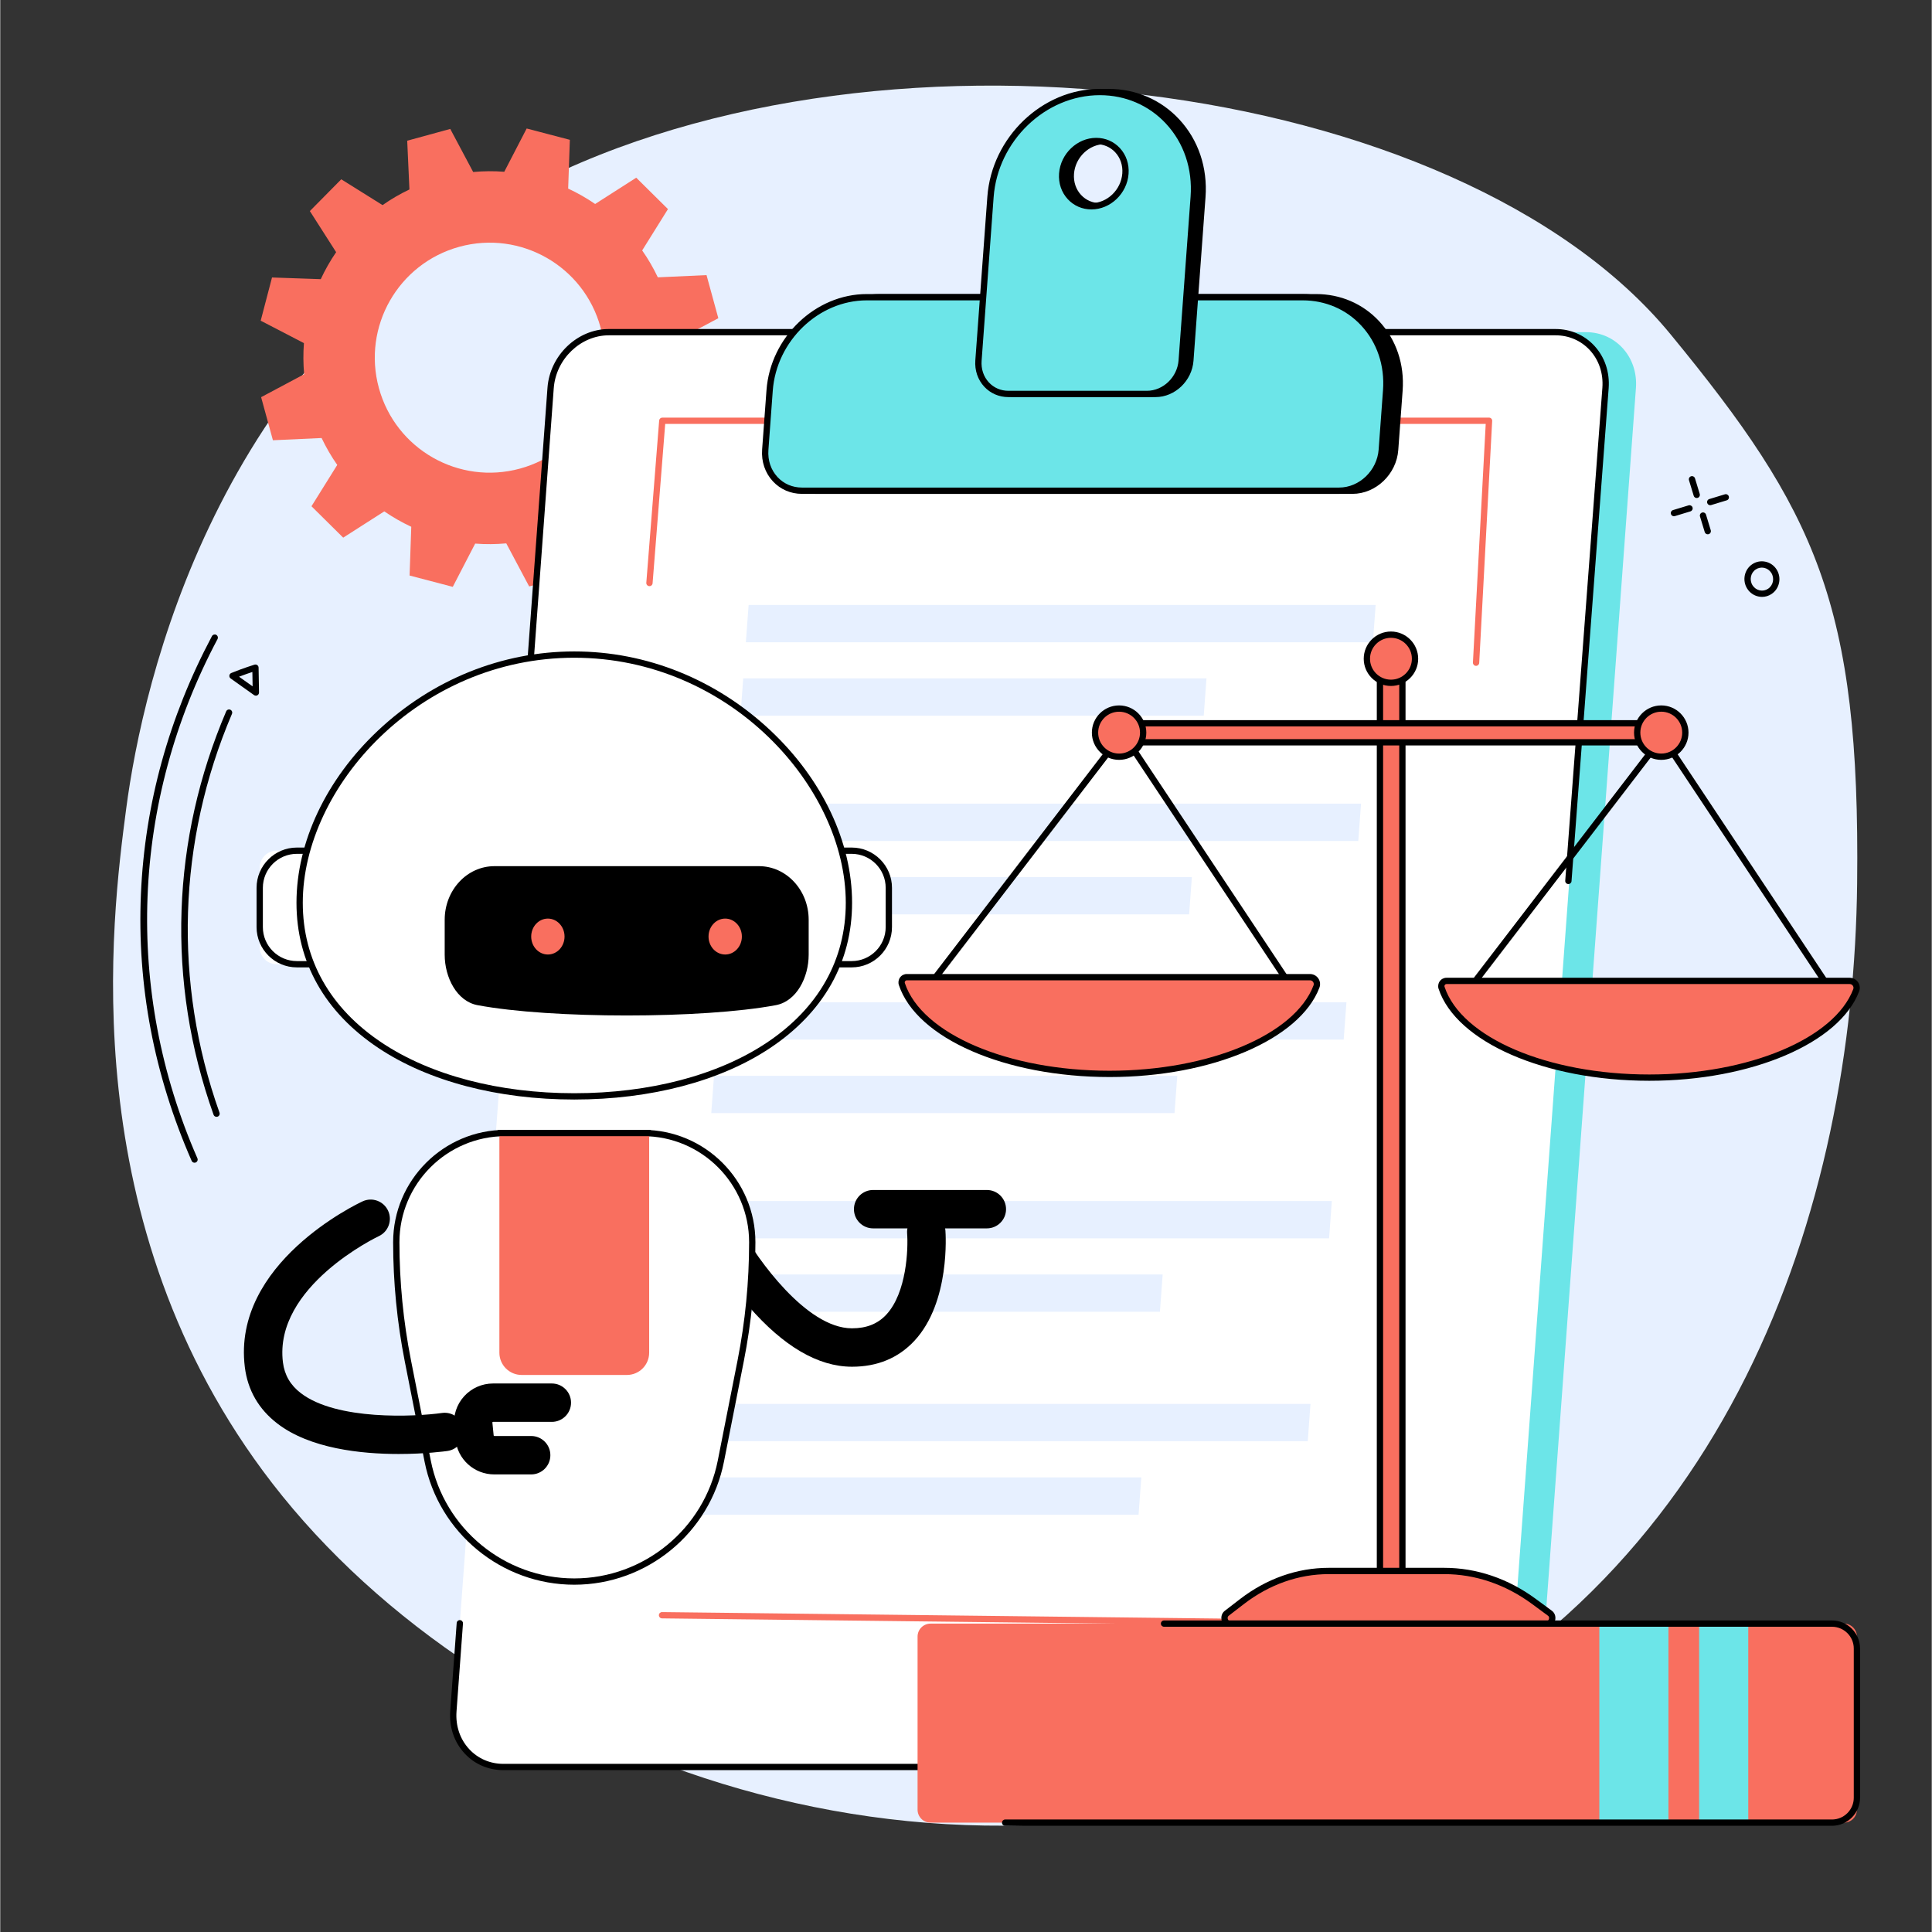 <svg xmlns="http://www.w3.org/2000/svg" xmlns:xlink="http://www.w3.org/1999/xlink" width="628" zoomAndPan="magnify" viewBox="0 0 470.88 471" height="628" preserveAspectRatio="xMidYMid meet" version="1.0"><rect x="0" y="0" width="470.88" height="471" fill="#333333" stroke="none"/><defs><clipPath id="1bad996187"><path d="M 244 395 L 453.754 395 L 453.754 446 L 244 446 Z M 244 395 " clip-rule="nonzero"/></clipPath><clipPath id="1c6b13a958"><path d="M 350 238 L 453.754 238 L 453.754 264 L 350 264 Z M 350 238 " clip-rule="nonzero"/></clipPath></defs><path fill="#e7f0ff" d="M 124.863 47.766 C 211.078 0.07 355.5 18.559 407.227 81.527 C 442.52 124.496 453.457 147.105 452.688 215.383 C 451.805 294.273 422.078 386.562 330.27 426.969 C 230.344 470.953 118.613 429.27 66.316 361.605 C 17.41 298.32 27.199 223.809 30.699 197.188 C 34.801 165.957 52.629 87.73 124.863 47.766 " fill-opacity="1" fill-rule="nonzero"/><path fill="#f96f5f" d="M 126.727 114.234 C 111.805 118.324 96.395 109.535 92.309 94.602 C 88.223 79.668 97.008 64.25 111.93 60.16 C 126.852 56.074 142.258 64.863 146.344 79.797 C 150.43 94.727 141.648 110.145 126.727 114.234 Z M 175.059 77.574 L 172.184 67.07 L 160.312 67.609 C 159.211 65.297 157.938 63.102 156.496 61.051 L 162.781 50.977 L 155.047 43.32 L 145.031 49.73 C 142.945 48.297 140.746 47.043 138.453 45.977 L 138.863 34.086 L 128.336 31.328 L 122.875 41.875 C 120.375 41.676 117.844 41.699 115.293 41.93 L 109.707 31.43 L 99.215 34.305 L 99.754 46.188 C 97.441 47.289 95.25 48.562 93.203 50.004 L 83.133 43.711 L 75.48 51.457 L 81.887 61.477 C 80.457 63.562 79.199 65.766 78.137 68.059 L 66.254 67.648 L 63.496 78.18 L 74.035 83.648 C 73.84 86.148 73.859 88.688 74.09 91.234 L 63.598 96.824 L 66.473 107.328 L 78.344 106.785 C 79.445 109.098 80.719 111.293 82.16 113.344 L 75.875 123.418 L 83.609 131.074 L 93.625 124.668 C 95.711 126.098 97.91 127.352 100.203 128.422 L 99.793 140.309 L 110.32 143.066 L 115.781 132.523 C 118.277 132.719 120.812 132.699 123.363 132.469 L 128.945 142.969 L 139.441 140.094 L 138.902 128.211 C 141.211 127.109 143.402 125.832 145.453 124.391 L 155.523 130.684 L 163.176 122.941 L 156.77 112.918 C 158.199 110.832 159.453 108.629 160.52 106.336 L 172.398 106.746 L 175.16 96.215 L 164.621 90.746 C 164.816 88.246 164.797 85.711 164.566 83.16 L 175.059 77.574 " fill-opacity="1" fill-rule="nonzero"/><path fill="#000000" d="M 47.363 283.457 C 47.066 283.457 46.785 283.285 46.66 282.996 C 37.488 262.082 33.328 240.184 34.297 217.91 C 35.25 196.055 41.074 174.918 51.609 155.086 C 51.809 154.711 52.277 154.57 52.648 154.766 C 53.023 154.969 53.164 155.434 52.969 155.805 C 31.934 195.395 30.148 241.527 48.066 282.379 C 48.234 282.766 48.059 283.223 47.672 283.391 C 47.57 283.434 47.465 283.457 47.363 283.457 " fill-opacity="1" fill-rule="nonzero"/><path fill="#000000" d="M 52.727 272.27 C 52.414 272.27 52.117 272.074 52.004 271.762 C 46.242 255.586 43.617 238.82 44.199 221.93 C 44.777 205.316 48.434 189 55.078 173.426 C 55.246 173.035 55.695 172.855 56.086 173.02 C 56.477 173.188 56.656 173.637 56.492 174.027 C 43.25 205.062 42.172 239.59 53.449 271.246 C 53.594 271.645 53.383 272.086 52.984 272.227 C 52.902 272.258 52.812 272.27 52.727 272.27 " fill-opacity="1" fill-rule="nonzero"/><path fill="#000000" d="M 58.215 164.973 L 61.523 167.324 L 61.465 163.82 C 60.672 164.082 59.48 164.492 58.215 164.973 Z M 62.32 169.598 C 62.164 169.598 62.008 169.551 61.875 169.457 L 56.176 165.406 C 55.945 165.242 55.824 164.969 55.855 164.695 C 55.887 164.414 56.07 164.176 56.328 164.07 C 59.066 162.945 61.957 162.043 61.984 162.035 C 62.219 161.965 62.469 162.008 62.664 162.148 C 62.859 162.289 62.977 162.516 62.98 162.754 L 63.086 168.816 C 63.09 169.105 62.934 169.375 62.676 169.508 C 62.562 169.57 62.441 169.598 62.32 169.598 " fill-opacity="1" fill-rule="nonzero"/><path fill="#000000" d="M 416.875 123.164 C 416.547 123.164 416.242 122.949 416.141 122.621 C 416.016 122.215 416.246 121.785 416.652 121.664 L 420.449 120.508 C 420.855 120.387 421.281 120.617 421.402 121.02 C 421.527 121.426 421.301 121.855 420.891 121.977 L 417.098 123.129 C 417.023 123.152 416.949 123.164 416.875 123.164 " fill-opacity="1" fill-rule="nonzero"/><path fill="#000000" d="M 408.027 125.855 C 407.699 125.855 407.395 125.641 407.293 125.309 C 407.172 124.906 407.398 124.477 407.809 124.352 L 411.602 123.199 C 412.004 123.078 412.434 123.305 412.562 123.707 C 412.684 124.113 412.453 124.543 412.047 124.668 L 408.254 125.82 C 408.18 125.844 408.102 125.855 408.027 125.855 " fill-opacity="1" fill-rule="nonzero"/><path fill="#000000" d="M 413.582 121.41 C 413.25 121.41 412.945 121.199 412.848 120.867 L 411.695 117.07 C 411.57 116.664 411.801 116.234 412.203 116.113 C 412.609 115.988 413.039 116.219 413.164 116.625 L 414.316 120.422 C 414.438 120.824 414.211 121.254 413.805 121.375 C 413.73 121.398 413.656 121.41 413.582 121.41 " fill-opacity="1" fill-rule="nonzero"/><path fill="#000000" d="M 416.266 130.254 C 415.938 130.254 415.633 130.043 415.535 129.711 L 414.379 125.914 C 414.258 125.508 414.484 125.078 414.895 124.957 C 415.297 124.832 415.723 125.062 415.848 125.469 L 417 129.262 C 417.125 129.672 416.898 130.102 416.492 130.223 C 416.418 130.242 416.344 130.254 416.266 130.254 " fill-opacity="1" fill-rule="nonzero"/><path fill="#000000" d="M 427.984 138.82 C 426.715 139.656 426.363 141.398 427.195 142.699 C 427.602 143.332 428.223 143.766 428.949 143.922 C 429.652 144.07 430.371 143.934 430.973 143.535 C 432.242 142.695 432.59 140.953 431.758 139.652 C 431.355 139.02 430.734 138.586 430.008 138.434 C 429.305 138.285 428.586 138.422 427.984 138.82 Z M 429.508 145.516 C 429.215 145.516 428.922 145.48 428.629 145.418 C 427.504 145.184 426.535 144.512 425.902 143.527 C 424.617 141.523 425.172 138.836 427.137 137.539 C 428.082 136.914 429.215 136.695 430.324 136.934 C 431.453 137.172 432.422 137.844 433.051 138.824 C 434.336 140.828 433.781 143.516 431.82 144.812 C 431.121 145.273 430.324 145.516 429.508 145.516 " fill-opacity="1" fill-rule="nonzero"/><path fill="#6ce5e8" d="M 386.578 80.977 L 155.77 80.977 C 148.492 80.977 142.141 87.07 141.586 94.586 L 117.883 417.164 C 117.328 424.684 122.785 430.773 130.062 430.773 L 360.871 430.773 C 368.156 430.773 374.504 424.684 375.059 417.164 L 398.762 94.586 C 399.316 87.07 393.863 80.977 386.578 80.977 " fill-opacity="1" fill-rule="nonzero"/><path fill="#ffffff" d="M 379.168 80.977 L 148.359 80.977 C 141.078 80.977 134.727 87.07 134.176 94.59 L 110.469 417.164 C 109.914 424.684 115.371 430.777 122.652 430.777 L 353.461 430.777 C 360.742 430.777 367.09 424.684 367.645 417.164 L 391.348 94.59 C 391.902 87.07 386.449 80.977 379.168 80.977 " fill-opacity="1" fill-rule="nonzero"/><path fill="#f96f5f" d="M 359.789 162.328 C 359.777 162.328 359.762 162.328 359.746 162.328 C 359.328 162.309 359.004 161.945 359.023 161.52 L 362.141 103.344 L 162.109 103.344 L 159.035 142.188 C 159 142.609 158.637 142.93 158.207 142.891 C 157.785 142.859 157.469 142.488 157.504 142.066 L 160.637 102.52 C 160.668 102.117 161 101.809 161.402 101.809 L 362.945 101.809 C 363.16 101.809 363.363 101.895 363.504 102.047 C 363.648 102.199 363.727 102.41 363.715 102.617 L 360.555 161.605 C 360.535 162.012 360.195 162.328 359.789 162.328 " fill-opacity="1" fill-rule="nonzero"/><path fill="#f96f5f" d="M 297.387 396.121 C 297.379 396.121 297.379 396.121 297.375 396.121 L 161.328 394.543 C 160.906 394.539 160.566 394.188 160.57 393.766 C 160.574 393.344 160.918 393.008 161.336 393.008 C 161.34 393.008 161.344 393.008 161.348 393.008 L 297.391 394.586 C 297.816 394.59 298.156 394.941 298.148 395.363 C 298.145 395.785 297.805 396.121 297.387 396.121 " fill-opacity="1" fill-rule="nonzero"/><path fill="#e7f0ff" d="M 334.641 156.574 L 181.773 156.574 L 182.445 147.48 L 335.309 147.48 L 334.641 156.574 " fill-opacity="1" fill-rule="nonzero"/><path fill="#e7f0ff" d="M 293.398 174.477 L 180.457 174.477 L 181.129 165.383 L 294.066 165.383 L 293.398 174.477 " fill-opacity="1" fill-rule="nonzero"/><path fill="#e7f0ff" d="M 331.078 205.016 L 178.215 205.016 L 178.883 195.922 L 331.746 195.922 L 331.078 205.016 " fill-opacity="1" fill-rule="nonzero"/><path fill="#e7f0ff" d="M 289.836 222.914 L 176.898 222.914 L 177.566 213.82 L 290.504 213.82 L 289.836 222.914 " fill-opacity="1" fill-rule="nonzero"/><path fill="#e7f0ff" d="M 327.516 253.453 L 174.656 253.453 L 175.324 244.359 L 328.188 244.359 L 327.516 253.453 " fill-opacity="1" fill-rule="nonzero"/><path fill="#e7f0ff" d="M 286.277 271.355 L 173.34 271.355 L 174.008 262.262 L 286.945 262.262 L 286.277 271.355 " fill-opacity="1" fill-rule="nonzero"/><path fill="#e7f0ff" d="M 323.961 301.891 L 171.094 301.891 L 171.762 292.797 L 324.625 292.797 L 323.961 301.891 " fill-opacity="1" fill-rule="nonzero"/><path fill="#e7f0ff" d="M 282.715 319.793 L 169.777 319.793 L 170.449 310.699 L 283.387 310.699 L 282.715 319.793 " fill-opacity="1" fill-rule="nonzero"/><path fill="#e7f0ff" d="M 318.754 351.355 L 165.887 351.355 L 166.555 342.262 L 319.422 342.262 L 318.754 351.355 " fill-opacity="1" fill-rule="nonzero"/><path fill="#e7f0ff" d="M 277.512 369.262 L 164.57 369.262 L 165.242 360.168 L 278.18 360.168 L 277.512 369.262 " fill-opacity="1" fill-rule="nonzero"/><path fill="#000000" d="M 382.297 215.523 C 382.273 215.523 382.254 215.523 382.238 215.52 C 381.812 215.492 381.496 215.125 381.527 214.699 L 390.582 94.531 C 390.84 91.023 389.738 87.75 387.48 85.32 C 385.336 83.016 382.383 81.746 379.164 81.746 L 148.355 81.746 C 141.48 81.746 135.461 87.535 134.938 94.645 L 127.008 202.559 C 126.977 202.984 126.609 203.297 126.188 203.27 C 125.766 203.238 125.445 202.871 125.477 202.449 L 133.41 94.531 C 133.988 86.637 140.695 80.211 148.355 80.211 L 379.164 80.211 C 382.816 80.211 386.168 81.656 388.605 84.277 C 391.156 87.023 392.406 90.707 392.113 94.645 L 383.059 214.816 C 383.031 215.215 382.695 215.523 382.297 215.523 " fill-opacity="1" fill-rule="nonzero"/><path fill="#000000" d="M 329.66 119.629 L 198.695 119.629 C 193.359 119.629 189.355 115.16 189.762 109.645 L 190.824 95.184 C 191.746 82.629 202.355 72.453 214.516 72.453 L 320.777 72.453 C 332.938 72.453 342.051 82.629 341.125 95.184 L 340.062 109.645 C 339.656 115.16 335 119.629 329.66 119.629 " fill-opacity="1" fill-rule="nonzero"/><path fill="#000000" d="M 214.516 73.223 C 202.766 73.223 192.48 83.098 191.59 95.242 L 190.527 109.703 C 190.34 112.223 191.129 114.566 192.746 116.305 C 194.277 117.953 196.391 118.863 198.695 118.863 L 329.656 118.863 C 334.598 118.863 338.918 114.703 339.293 109.594 L 340.359 95.129 C 340.801 89.121 338.91 83.523 335.039 79.355 C 331.363 75.398 326.293 73.223 320.773 73.223 Z M 329.656 120.398 L 198.695 120.398 C 195.961 120.398 193.449 119.312 191.621 117.348 C 189.711 115.293 188.781 112.539 188.996 109.594 L 190.059 95.129 C 191.008 82.203 201.977 71.688 214.516 71.688 L 320.773 71.688 C 326.727 71.688 332.195 74.039 336.164 78.312 C 340.328 82.793 342.359 88.805 341.887 95.242 L 340.824 109.703 C 340.395 115.598 335.383 120.398 329.656 120.398 " fill-opacity="1" fill-rule="nonzero"/><path fill="#6ce5e8" d="M 326.406 119.629 L 195.441 119.629 C 190.102 119.629 186.102 115.16 186.504 109.645 L 187.57 95.184 C 188.492 82.629 199.098 72.453 211.258 72.453 L 317.52 72.453 C 329.68 72.453 338.793 82.629 337.867 95.184 L 336.805 109.645 C 336.402 115.16 331.742 119.629 326.406 119.629 " fill-opacity="1" fill-rule="nonzero"/><path fill="#000000" d="M 211.258 73.223 C 199.512 73.223 189.227 83.098 188.332 95.242 L 187.27 109.703 C 187.086 112.219 187.875 114.566 189.492 116.305 C 191.023 117.953 193.137 118.863 195.441 118.863 L 326.402 118.863 C 331.34 118.863 335.664 114.703 336.039 109.594 L 337.102 95.129 C 337.543 89.121 335.656 83.523 331.785 79.355 C 328.109 75.398 323.039 73.223 317.52 73.223 Z M 326.402 120.398 L 195.441 120.398 C 192.707 120.398 190.191 119.312 188.367 117.348 C 186.457 115.293 185.523 112.539 185.738 109.594 L 186.801 95.129 C 187.754 82.203 198.723 71.688 211.258 71.688 L 317.52 71.688 C 323.473 71.688 328.938 74.039 332.906 78.312 C 337.074 82.793 339.105 88.805 338.633 95.242 L 337.57 109.703 C 337.137 115.598 332.125 120.398 326.402 120.398 " fill-opacity="1" fill-rule="nonzero"/><path fill="#000000" d="M 268.125 50.285 C 263.867 50.285 260.68 46.723 261.004 42.328 C 261.324 37.934 265.039 34.367 269.293 34.367 C 273.555 34.367 276.738 37.934 276.418 42.328 C 276.094 46.723 272.383 50.285 268.125 50.285 Z M 270.172 22.434 C 256.488 22.434 244.555 33.883 243.52 48.012 L 240.586 87.895 C 240.254 92.391 243.52 96.039 247.875 96.039 L 281.648 96.039 C 286.004 96.039 289.809 92.391 290.137 87.895 L 293.07 48.012 C 294.102 33.883 283.855 22.434 270.172 22.434 " fill-opacity="1" fill-rule="nonzero"/><path fill="#000000" d="M 269.293 35.137 C 265.438 35.137 262.062 38.387 261.77 42.383 C 261.625 44.344 262.238 46.176 263.496 47.527 C 264.688 48.812 266.328 49.52 268.125 49.52 C 271.98 49.52 275.355 46.266 275.648 42.27 C 275.797 40.309 275.18 38.48 273.922 37.125 C 272.73 35.844 271.09 35.137 269.293 35.137 Z M 268.125 51.055 C 265.902 51.055 263.855 50.172 262.371 48.574 C 260.82 46.902 260.059 44.664 260.238 42.27 C 260.586 37.488 264.652 33.605 269.293 33.605 C 271.516 33.605 273.562 34.484 275.043 36.082 C 276.598 37.754 277.359 39.992 277.18 42.383 C 276.832 47.164 272.766 51.055 268.125 51.055 Z M 270.172 23.203 C 256.902 23.203 245.289 34.359 244.281 48.066 L 241.352 87.953 C 241.203 89.965 241.832 91.84 243.125 93.23 C 244.348 94.547 246.035 95.273 247.875 95.273 L 281.648 95.273 C 285.605 95.273 289.066 91.941 289.367 87.84 L 292.301 47.953 C 292.797 41.168 290.664 34.84 286.293 30.137 C 282.137 25.664 276.41 23.203 270.172 23.203 Z M 281.648 96.809 L 247.875 96.809 C 245.602 96.809 243.516 95.91 242 94.277 C 240.414 92.57 239.641 90.285 239.82 87.84 L 242.754 47.953 C 243.816 33.461 256.117 21.668 270.172 21.668 C 276.844 21.668 282.965 24.305 287.418 29.09 C 292.082 34.113 294.363 40.855 293.832 48.066 L 290.902 87.953 C 290.543 92.832 286.391 96.809 281.648 96.809 " fill-opacity="1" fill-rule="nonzero"/><path fill="#6ce5e8" d="M 266.016 50.285 C 261.762 50.285 258.574 46.723 258.895 42.328 C 259.219 37.934 262.934 34.367 267.188 34.367 C 271.445 34.367 274.637 37.934 274.312 42.328 C 273.988 46.723 270.277 50.285 266.016 50.285 Z M 268.066 22.434 C 254.383 22.434 242.449 33.883 241.41 48.012 L 238.48 87.895 C 238.148 92.391 241.414 96.039 245.77 96.039 L 279.543 96.039 C 283.898 96.039 287.699 92.391 288.031 87.895 L 290.957 48.012 C 292 33.883 281.746 22.434 268.066 22.434 " fill-opacity="1" fill-rule="nonzero"/><path fill="#000000" d="M 267.188 35.137 C 263.332 35.137 259.953 38.387 259.66 42.383 C 259.516 44.344 260.133 46.176 261.391 47.527 C 262.582 48.812 264.223 49.52 266.02 49.52 C 269.875 49.52 273.254 46.266 273.547 42.27 C 273.691 40.309 273.078 38.48 271.816 37.125 C 270.625 35.844 268.977 35.137 267.188 35.137 Z M 266.02 51.055 C 263.793 51.055 261.75 50.172 260.266 48.574 C 258.711 46.902 257.953 44.664 258.129 42.27 C 258.48 37.488 262.547 33.605 267.188 33.605 C 269.414 33.605 271.453 34.484 272.941 36.082 C 274.492 37.754 275.25 39.992 275.074 42.383 C 274.723 47.164 270.664 51.055 266.02 51.055 Z M 268.062 23.203 C 254.797 23.203 243.184 34.359 242.176 48.066 L 239.246 87.953 C 239.098 89.965 239.727 91.84 241.02 93.23 C 242.242 94.547 243.93 95.273 245.77 95.273 L 279.539 95.273 C 283.496 95.273 286.965 91.941 287.262 87.84 L 290.191 47.953 C 290.691 41.168 288.559 34.84 284.184 30.137 C 280.031 25.664 274.309 23.203 268.062 23.203 Z M 279.539 96.809 L 245.77 96.809 C 243.5 96.809 241.414 95.91 239.895 94.277 C 238.309 92.57 237.535 90.285 237.715 87.84 L 240.645 47.953 C 241.711 33.461 254.012 21.668 268.062 21.668 C 274.738 21.668 280.859 24.305 285.312 29.094 C 289.977 34.113 292.254 40.855 291.727 48.066 L 288.793 87.953 C 288.434 92.832 284.285 96.809 279.539 96.809 " fill-opacity="1" fill-rule="nonzero"/><path fill="#000000" d="M 270.793 431.539 L 122.652 431.539 C 119 431.539 115.648 430.098 113.211 427.477 C 110.66 424.73 109.414 421.047 109.703 417.109 L 111.277 395.676 C 111.309 395.25 111.676 394.934 112.098 394.965 C 112.523 394.996 112.84 395.367 112.809 395.785 L 111.234 417.223 C 110.977 420.73 112.078 424 114.336 426.43 C 116.477 428.738 119.43 430.008 122.652 430.008 L 270.793 430.008 C 271.219 430.008 271.562 430.352 271.562 430.777 C 271.562 431.199 271.219 431.539 270.793 431.539 " fill-opacity="1" fill-rule="nonzero"/><path fill="#000000" d="M 207.66 333.191 C 207.629 333.191 207.605 333.191 207.578 333.191 C 199.375 333.164 190.934 328.227 182.488 318.508 C 176.57 311.699 172.801 304.961 172.645 304.676 C 171.391 302.418 172.203 299.57 174.465 298.312 C 176.723 297.055 179.574 297.871 180.828 300.133 C 184.496 306.715 196.461 323.797 207.605 323.828 C 207.621 323.828 207.641 323.828 207.656 323.828 C 211.191 323.828 213.922 322.738 216.012 320.492 C 221 315.121 221.367 304.387 221.086 300.707 C 220.891 298.129 222.82 295.879 225.398 295.684 C 227.973 295.488 230.223 297.418 230.422 299.992 C 230.473 300.703 231.641 317.426 222.867 326.867 C 218.965 331.062 213.848 333.191 207.66 333.191 " fill-opacity="1" fill-rule="nonzero"/><path fill="#000000" d="M 240.523 299.465 L 212.801 299.465 C 210.215 299.465 208.121 297.371 208.121 294.785 C 208.121 292.199 210.215 290.105 212.801 290.105 L 240.523 290.105 C 243.109 290.105 245.203 292.199 245.203 294.785 C 245.203 297.371 243.109 299.465 240.523 299.465 " fill-opacity="1" fill-rule="nonzero"/><path fill="#ffffff" d="M 212.512 235.07 L 202.426 235.07 L 202.426 207.391 L 212.512 207.391 C 214.785 207.391 216.625 209.234 216.625 211.508 L 216.625 230.953 C 216.625 233.227 214.785 235.07 212.512 235.07 " fill-opacity="1" fill-rule="nonzero"/><path fill="#000000" d="M 203.191 234.301 L 207.578 234.301 C 212.145 234.301 215.859 230.586 215.859 226.02 L 215.859 216.441 C 215.859 211.875 212.145 208.156 207.578 208.156 L 203.191 208.156 Z M 207.578 235.836 L 202.426 235.836 C 202 235.836 201.66 235.492 201.66 235.066 L 201.66 207.391 C 201.66 206.969 202 206.625 202.426 206.625 L 207.578 206.625 C 212.992 206.625 217.395 211.027 217.395 216.441 L 217.395 226.02 C 217.395 231.434 212.992 235.836 207.578 235.836 " fill-opacity="1" fill-rule="nonzero"/><path fill="#ffffff" d="M 67.371 235.07 L 77.457 235.07 L 77.457 207.391 L 67.371 207.391 C 65.102 207.391 63.258 209.234 63.258 211.508 L 63.258 230.953 C 63.258 233.227 65.102 235.07 67.371 235.07 " fill-opacity="1" fill-rule="nonzero"/><path fill="#000000" d="M 72.309 208.156 C 67.738 208.156 64.023 211.875 64.023 216.441 L 64.023 226.02 C 64.023 230.586 67.738 234.301 72.309 234.301 L 76.691 234.301 L 76.691 208.156 Z M 77.457 235.836 L 72.309 235.836 C 66.895 235.836 62.488 231.434 62.488 226.02 L 62.488 216.441 C 62.488 211.027 66.895 206.625 72.309 206.625 L 77.457 206.625 C 77.883 206.625 78.227 206.969 78.227 207.391 L 78.227 235.066 C 78.227 235.492 77.883 235.836 77.457 235.836 " fill-opacity="1" fill-rule="nonzero"/><path fill="#ffffff" d="M 72.984 220.086 C 72.984 190.348 102.965 159.582 139.941 159.582 C 176.922 159.582 206.898 190.348 206.898 220.086 C 206.898 249.828 176.922 267.281 139.941 267.281 C 102.965 267.281 72.984 249.828 72.984 220.086 " fill-opacity="1" fill-rule="nonzero"/><path fill="#000000" d="M 139.941 160.348 C 102.059 160.348 73.754 191.887 73.754 220.086 C 73.754 233.996 80.414 245.793 93.023 254.199 C 104.93 262.141 121.594 266.516 139.941 266.516 C 158.289 266.516 174.953 262.141 186.863 254.199 C 199.469 245.793 206.133 233.996 206.133 220.086 C 206.133 191.887 177.828 160.348 139.941 160.348 Z M 139.941 268.051 C 121.293 268.051 104.328 263.586 92.172 255.477 C 79.117 246.77 72.219 234.531 72.219 220.086 C 72.219 205.297 79.453 190.004 92.07 178.121 C 105.293 165.672 122.297 158.812 139.941 158.812 C 157.59 158.812 174.59 165.672 187.816 178.121 C 200.434 190.004 207.668 205.297 207.668 220.086 C 207.668 234.531 200.766 246.77 187.715 255.477 C 175.559 263.586 158.59 268.051 139.941 268.051 " fill-opacity="1" fill-rule="nonzero"/><path fill="#ffffff" d="M 156.715 276.219 L 123.172 276.219 C 108.469 276.219 96.551 288.137 96.551 302.84 C 96.551 312.551 97.5 322.242 99.379 331.77 L 104.203 356.195 C 107.574 373.262 122.543 385.566 139.941 385.566 C 157.34 385.566 172.312 373.262 175.684 356.195 L 180.504 331.77 C 182.387 322.242 183.336 312.551 183.336 302.84 C 183.336 288.137 171.414 276.219 156.715 276.219 " fill-opacity="1" fill-rule="nonzero"/><path fill="#000000" d="M 123.172 276.984 C 108.914 276.984 97.316 288.582 97.316 302.84 C 97.316 312.48 98.266 322.164 100.133 331.621 L 104.957 356.047 C 108.246 372.707 122.961 384.801 139.941 384.801 C 156.926 384.801 171.641 372.707 174.93 356.047 L 179.754 331.621 C 181.621 322.164 182.566 312.48 182.566 302.84 C 182.566 288.582 170.969 276.984 156.715 276.984 Z M 139.941 386.336 C 122.227 386.336 106.879 373.723 103.449 356.344 L 98.625 331.918 C 96.742 322.363 95.781 312.578 95.781 302.84 C 95.781 287.738 108.07 275.449 123.172 275.449 L 156.715 275.449 C 171.816 275.449 184.102 287.738 184.102 302.84 C 184.102 312.578 183.145 322.363 181.258 331.918 L 176.434 356.344 C 173.004 373.723 157.656 386.336 139.941 386.336 " fill-opacity="1" fill-rule="nonzero"/><path fill="#f96f5f" d="M 152.77 335.199 L 127.113 335.199 C 124.113 335.199 121.684 332.77 121.684 329.77 L 121.684 276.219 L 158.199 276.219 L 158.199 329.77 C 158.199 332.77 155.77 335.199 152.77 335.199 " fill-opacity="1" fill-rule="nonzero"/><path fill="#000000" d="M 158.199 276.984 L 121.684 276.984 C 121.262 276.984 120.918 276.641 120.918 276.219 C 120.918 275.793 121.262 275.449 121.684 275.449 L 158.199 275.449 C 158.625 275.449 158.969 275.793 158.969 276.219 C 158.969 276.641 158.625 276.984 158.199 276.984 " fill-opacity="1" fill-rule="nonzero"/><path fill="#000000" d="M 184.957 211.16 L 120.48 211.16 C 113.781 211.16 108.352 217.012 108.352 224.23 L 108.352 232.754 C 108.352 238.262 111.289 244.098 116.355 245.047 C 134.227 248.402 171.215 248.402 189.082 245.047 C 194.148 244.098 197.086 238.262 197.086 232.754 L 197.086 224.23 C 197.086 217.012 191.656 211.16 184.957 211.16 " fill-opacity="1" fill-rule="nonzero"/><path fill="#f96f5f" d="M 137.57 228.32 C 137.57 230.738 135.75 232.699 133.504 232.699 C 131.262 232.699 129.441 230.738 129.441 228.32 C 129.441 225.902 131.262 223.941 133.504 223.941 C 135.75 223.941 137.57 225.902 137.57 228.32 " fill-opacity="1" fill-rule="nonzero"/><path fill="#f96f5f" d="M 180.801 228.32 C 180.801 230.738 178.98 232.699 176.734 232.699 C 174.492 232.699 172.672 230.738 172.672 228.32 C 172.672 225.902 174.492 223.941 176.734 223.941 C 178.98 223.941 180.801 225.902 180.801 228.32 " fill-opacity="1" fill-rule="nonzero"/><path fill="#000000" d="M 97.113 354.465 C 87.945 354.465 75.535 353.16 67.582 347.062 C 63 343.547 60.324 338.906 59.625 333.273 C 56.496 307.969 87.031 293.48 88.336 292.879 C 90.68 291.789 93.461 292.809 94.551 295.152 C 95.637 297.492 94.621 300.277 92.281 301.367 C 92.023 301.484 66.625 313.594 68.914 332.121 C 69.301 335.219 70.727 337.676 73.281 339.633 C 82.023 346.34 101.09 345.395 107.699 344.465 C 110.262 344.109 112.629 345.891 112.988 348.449 C 113.348 351.012 111.562 353.379 109.004 353.734 C 108.535 353.801 103.645 354.465 97.113 354.465 " fill-opacity="1" fill-rule="nonzero"/><path fill="#000000" d="M 129.434 359.445 L 120.445 359.445 C 115.535 359.445 111.461 355.758 110.973 350.871 L 110.66 347.742 C 110.395 345.074 111.273 342.402 113.074 340.41 C 114.875 338.418 117.449 337.277 120.133 337.277 L 134.469 337.277 C 137.055 337.277 139.152 339.371 139.152 341.957 C 139.152 344.543 137.055 346.637 134.469 346.637 L 120.133 346.637 C 120.105 346.637 120.062 346.637 120.016 346.691 C 119.969 346.742 119.973 346.785 119.977 346.812 L 120.289 349.941 C 120.297 350.023 120.363 350.082 120.445 350.082 L 129.434 350.082 C 132.02 350.082 134.113 352.18 134.113 354.762 C 134.113 357.348 132.02 359.445 129.434 359.445 " fill-opacity="1" fill-rule="nonzero"/><path fill="#f96f5f" d="M 449.473 444.34 L 226.793 444.34 C 225.047 444.34 223.633 442.926 223.633 441.18 L 223.633 398.98 C 223.633 397.234 225.047 395.82 226.793 395.82 L 449.473 395.82 C 451.215 395.82 452.633 397.234 452.633 398.98 L 452.633 441.18 C 452.633 442.926 451.215 444.34 449.473 444.34 " fill-opacity="1" fill-rule="nonzero"/><path fill="#6ce5e8" d="M 406.688 444.238 L 389.836 444.238 L 389.836 395.934 L 406.688 395.934 L 406.688 444.238 " fill-opacity="1" fill-rule="nonzero"/><path fill="#6ce5e8" d="M 426.148 443.867 L 414.164 443.867 L 414.164 395.562 L 426.148 395.562 L 426.148 443.867 " fill-opacity="1" fill-rule="nonzero"/><g clip-path="url(#1bad996187)"><path fill="#000000" d="M 446.562 445.105 L 244.984 445.105 C 244.562 445.105 244.219 444.766 244.219 444.34 C 244.219 443.914 244.562 443.574 244.984 443.574 L 446.562 443.574 C 449.484 443.574 451.871 441.191 451.871 438.266 L 451.871 401.891 C 451.871 398.965 449.484 396.586 446.562 396.586 L 283.719 396.586 C 283.293 396.586 282.953 396.242 282.953 395.82 C 282.953 395.395 283.293 395.051 283.719 395.051 L 446.562 395.051 C 450.332 395.051 453.402 398.117 453.402 401.891 L 453.402 438.266 C 453.402 442.039 450.332 445.105 446.562 445.105 " fill-opacity="1" fill-rule="nonzero"/></g><path fill="#000000" d="M 447.125 243.504 C 446.875 243.504 446.633 243.383 446.484 243.16 L 405.176 181.008 L 357.773 242.82 C 357.52 243.156 357.031 243.219 356.695 242.961 C 356.359 242.703 356.297 242.223 356.555 241.883 L 404.609 179.223 C 404.762 179.023 404.984 178.918 405.246 178.922 C 405.496 178.934 405.719 179.059 405.859 179.266 L 447.762 242.312 C 447.996 242.664 447.898 243.141 447.547 243.375 C 447.418 243.461 447.27 243.504 447.125 243.504 " fill-opacity="1" fill-rule="nonzero"/><path fill="#f96f5f" d="M 450.879 239.133 C 452.055 239.133 452.879 240.309 452.461 241.41 C 447.848 253.609 427.023 262.715 402.027 262.715 C 376.625 262.715 355.531 253.309 351.383 240.812 C 351.109 239.984 351.723 239.133 352.59 239.133 L 450.879 239.133 " fill-opacity="1" fill-rule="nonzero"/><g clip-path="url(#1c6b13a958)"><path fill="#000000" d="M 352.59 239.902 C 352.422 239.902 352.273 239.977 352.18 240.109 C 352.082 240.246 352.055 240.414 352.105 240.57 C 356.219 252.957 377.211 261.949 402.023 261.949 C 426.273 261.949 447.18 253.195 451.742 241.141 C 451.848 240.855 451.812 240.551 451.637 240.301 C 451.465 240.047 451.18 239.902 450.875 239.902 Z M 402.023 263.48 C 376.57 263.48 354.965 254.051 350.648 241.055 C 350.445 240.434 350.551 239.742 350.934 239.215 C 351.324 238.672 351.926 238.367 352.59 238.367 L 450.875 238.367 C 451.684 238.367 452.438 238.766 452.898 239.43 C 453.359 240.09 453.461 240.934 453.176 241.684 C 448.398 254.316 426.887 263.48 402.023 263.48 " fill-opacity="1" fill-rule="nonzero"/></g><path fill="#000000" d="M 315.543 242.594 C 315.297 242.594 315.055 242.473 314.906 242.25 L 273.598 180.098 L 226.195 241.906 C 225.938 242.246 225.457 242.309 225.121 242.051 C 224.781 241.789 224.719 241.309 224.977 240.977 L 273.031 178.312 C 273.184 178.117 273.414 178.004 273.668 178.012 C 273.914 178.02 274.145 178.148 274.281 178.352 L 316.184 241.398 C 316.418 241.754 316.32 242.23 315.969 242.465 C 315.836 242.551 315.691 242.594 315.543 242.594 " fill-opacity="1" fill-rule="nonzero"/><path fill="#f96f5f" d="M 319.297 238.223 C 320.477 238.223 321.297 239.398 320.883 240.5 C 316.27 252.699 295.441 261.801 270.449 261.801 C 245.047 261.801 223.953 252.398 219.805 239.898 C 219.527 239.074 220.145 238.223 221.012 238.223 L 319.297 238.223 " fill-opacity="1" fill-rule="nonzero"/><path fill="#000000" d="M 221.012 238.988 C 220.848 238.988 220.699 239.066 220.602 239.199 C 220.504 239.332 220.48 239.5 220.531 239.66 C 224.645 252.047 245.637 261.035 270.449 261.035 C 294.695 261.035 315.605 252.285 320.164 240.227 C 320.273 239.945 320.234 239.641 320.062 239.391 C 319.883 239.137 319.609 238.988 319.297 238.988 Z M 270.449 262.57 C 244.992 262.57 223.387 253.137 219.074 240.141 C 218.867 239.52 218.977 238.832 219.355 238.301 C 219.746 237.762 220.352 237.453 221.012 237.453 L 319.297 237.453 C 320.109 237.453 320.863 237.852 321.324 238.516 C 321.781 239.176 321.883 240.02 321.602 240.773 C 316.824 253.402 295.309 262.57 270.449 262.57 " fill-opacity="1" fill-rule="nonzero"/><path fill="#f96f5f" d="M 336.355 390.781 L 341.824 390.781 L 341.824 164.516 L 336.355 164.516 L 336.355 390.781 " fill-opacity="1" fill-rule="nonzero"/><path fill="#000000" d="M 337.125 390.016 L 341.059 390.016 L 341.059 165.281 L 337.125 165.281 Z M 341.828 391.547 L 336.355 391.547 C 335.934 391.547 335.59 391.203 335.59 390.781 L 335.59 164.516 C 335.59 164.09 335.934 163.746 336.355 163.746 L 341.828 163.746 C 342.25 163.746 342.594 164.09 342.594 164.516 L 342.594 390.781 C 342.594 391.203 342.25 391.547 341.828 391.547 " fill-opacity="1" fill-rule="nonzero"/><path fill="#f96f5f" d="M 407.402 180.969 L 407.402 176.328 L 270.781 176.328 L 270.781 180.969 L 407.402 180.969 " fill-opacity="1" fill-rule="nonzero"/><path fill="#000000" d="M 271.543 180.203 L 406.633 180.203 L 406.633 177.102 L 271.543 177.102 Z M 407.402 181.734 L 270.781 181.734 C 270.352 181.734 270.012 181.395 270.012 180.973 L 270.012 176.336 C 270.012 175.91 270.352 175.562 270.781 175.562 L 407.402 175.562 C 407.824 175.562 408.168 175.91 408.168 176.336 L 408.168 180.973 C 408.168 181.395 407.824 181.734 407.402 181.734 " fill-opacity="1" fill-rule="nonzero"/><path fill="#f96f5f" d="M 399.07 178.609 C 399.07 181.852 401.699 184.477 404.941 184.477 C 408.184 184.477 410.812 181.852 410.812 178.609 C 410.812 175.363 408.184 172.738 404.941 172.738 C 401.699 172.738 399.07 175.363 399.07 178.609 " fill-opacity="1" fill-rule="nonzero"/><path fill="#000000" d="M 404.938 173.504 C 402.125 173.504 399.836 175.793 399.836 178.609 C 399.836 181.422 402.125 183.711 404.938 183.711 C 407.754 183.711 410.043 181.422 410.043 178.609 C 410.043 175.793 407.754 173.504 404.938 173.504 Z M 404.938 185.246 C 401.281 185.246 398.301 182.266 398.301 178.609 C 398.301 174.949 401.281 171.973 404.938 171.973 C 408.598 171.973 411.578 174.949 411.578 178.609 C 411.578 182.266 408.598 185.246 404.938 185.246 " fill-opacity="1" fill-rule="nonzero"/><path fill="#f96f5f" d="M 266.895 178.609 C 266.895 181.852 269.523 184.48 272.762 184.48 C 276.004 184.48 278.633 181.852 278.633 178.609 C 278.633 175.367 276.004 172.738 272.762 172.738 C 269.523 172.738 266.895 175.367 266.895 178.609 " fill-opacity="1" fill-rule="nonzero"/><path fill="#000000" d="M 272.762 173.508 C 269.949 173.508 267.66 175.793 267.66 178.609 C 267.66 181.422 269.949 183.711 272.762 183.711 C 275.574 183.711 277.863 181.422 277.863 178.609 C 277.863 175.793 275.574 173.508 272.762 173.508 Z M 272.762 185.246 C 269.102 185.246 266.125 182.266 266.125 178.609 C 266.125 174.949 269.102 171.973 272.762 171.973 C 276.422 171.973 279.398 174.949 279.398 178.609 C 279.398 182.266 276.422 185.246 272.762 185.246 " fill-opacity="1" fill-rule="nonzero"/><path fill="#f96f5f" d="M 333.172 160.594 C 333.172 163.836 335.801 166.465 339.043 166.465 C 342.281 166.465 344.91 163.836 344.91 160.594 C 344.91 157.352 342.281 154.723 339.043 154.723 C 335.801 154.723 333.172 157.352 333.172 160.594 " fill-opacity="1" fill-rule="nonzero"/><path fill="#000000" d="M 339.039 155.492 C 336.227 155.492 333.934 157.781 333.934 160.598 C 333.934 163.41 336.227 165.695 339.039 165.695 C 341.855 165.695 344.141 163.41 344.141 160.598 C 344.141 157.781 341.855 155.492 339.039 155.492 Z M 339.039 167.23 C 335.379 167.23 332.402 164.254 332.402 160.598 C 332.402 156.938 335.379 153.957 339.039 153.957 C 342.699 153.957 345.676 156.938 345.676 160.598 C 345.676 164.254 342.699 167.23 339.039 167.23 " fill-opacity="1" fill-rule="nonzero"/><path fill="#f96f5f" d="M 299.562 395.805 L 377.258 395.805 C 378.375 395.805 378.785 394.016 377.828 393.312 L 373.887 390.406 C 367.297 385.551 359.746 382.984 352.047 382.984 L 323.867 382.984 C 316.371 382.984 309.035 385.574 302.699 390.457 L 298.977 393.324 C 298.043 394.043 298.461 395.805 299.562 395.805 " fill-opacity="1" fill-rule="nonzero"/><path fill="#000000" d="M 323.867 383.754 C 316.531 383.754 309.379 386.281 303.164 391.066 L 299.445 393.934 C 299.215 394.109 299.184 394.473 299.277 394.734 C 299.301 394.809 299.391 395.039 299.562 395.039 L 377.258 395.039 C 377.438 395.039 377.527 394.801 377.551 394.727 C 377.637 394.461 377.605 394.102 377.371 393.93 L 373.434 391.027 C 366.973 386.266 359.578 383.754 352.047 383.754 Z M 377.258 396.574 L 299.562 396.574 C 298.773 396.574 298.105 396.059 297.824 395.23 C 297.504 394.293 297.777 393.281 298.508 392.715 L 302.23 389.848 C 308.711 384.855 316.191 382.219 323.867 382.219 L 352.047 382.219 C 359.91 382.219 367.617 384.836 374.344 389.793 L 378.281 392.691 C 379.031 393.242 379.324 394.254 379.008 395.207 C 378.734 396.051 378.062 396.574 377.258 396.574 " fill-opacity="1" fill-rule="nonzero"/></svg>